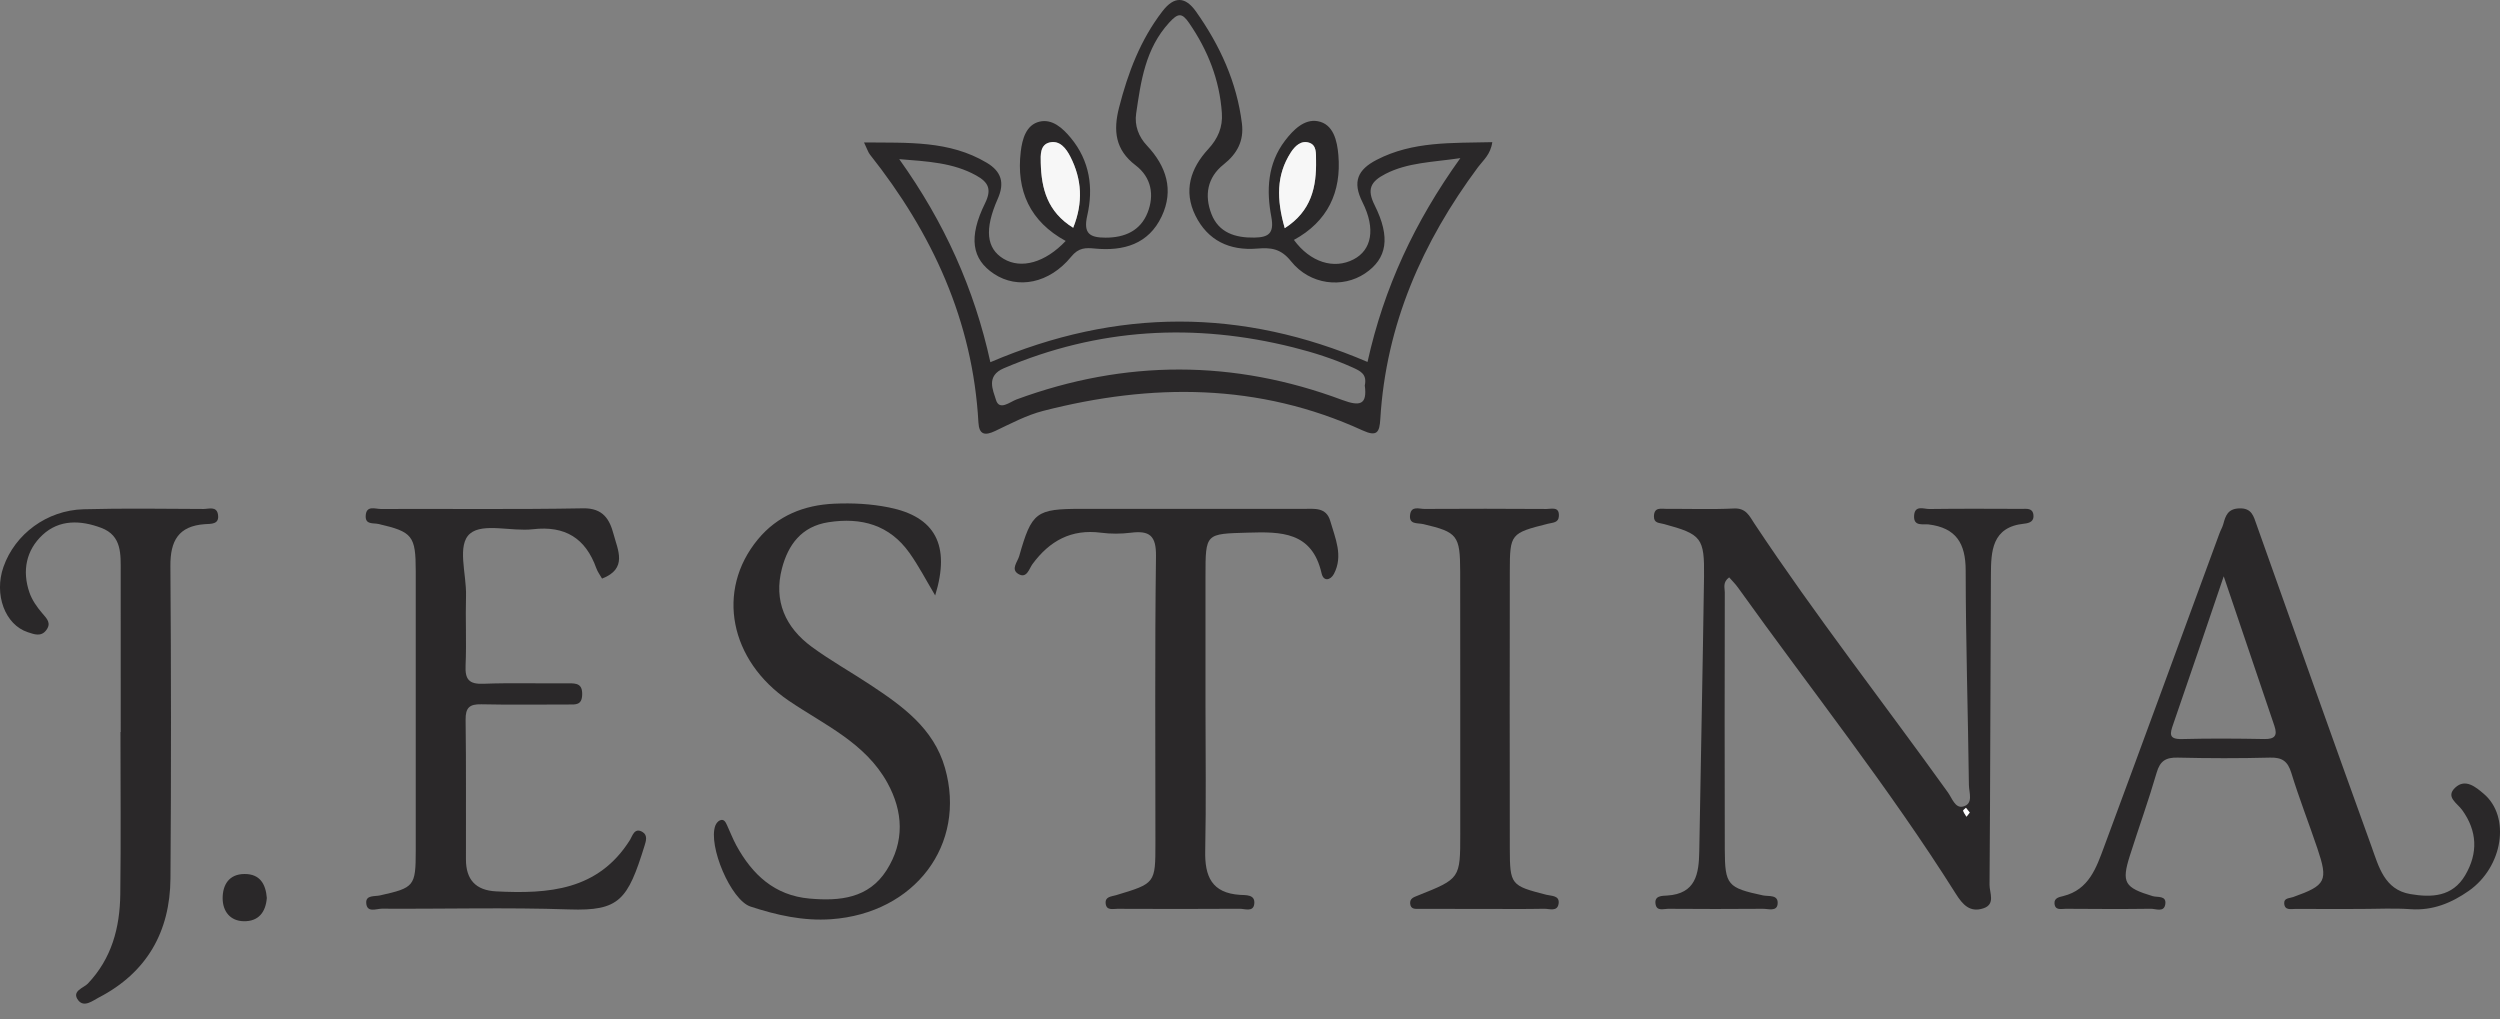 <?xml version="1.0" encoding="utf-8"?>
<!-- Generator: Adobe Illustrator 16.0.0, SVG Export Plug-In . SVG Version: 6.00 Build 0)  -->
<!DOCTYPE svg PUBLIC "-//W3C//DTD SVG 1.0//EN" "http://www.w3.org/TR/2001/REC-SVG-20010904/DTD/svg10.dtd">
<svg version="1.0" id="Layer_1" xmlns="http://www.w3.org/2000/svg" xmlns:xlink="http://www.w3.org/1999/xlink" x="0px" y="0px"
	 width="108.993px" height="44.431px" viewBox="0 0 108.993 44.431" enable-background="new 0 0 108.993 44.431"
	 xml:space="preserve">
<rect x="0" y="0" width="108.993" height="44.431" fill="#808080" stroke="none"/>
<path fill-rule="evenodd" clip-rule="evenodd" fill="#2A2829" d="M37.669,6.21c1.914,0.021,3.713-0.093,5.355,0.888
	c0.633,0.378,0.783,0.874,0.478,1.563c-0.595,1.343-0.497,2.172,0.251,2.622c0.768,0.46,1.815,0.168,2.708-0.778
	c-1.552-0.846-2.163-2.186-1.959-3.897c0.064-0.538,0.231-1.167,0.82-1.305c0.551-0.129,1.002,0.274,1.361,0.708
	c0.832,1.005,0.994,2.183,0.718,3.388c-0.185,0.802,0.131,0.959,0.793,0.962c0.836,0.003,1.525-0.297,1.838-1.091
	c0.304-0.771,0.162-1.542-0.522-2.062c-0.896-0.681-0.979-1.517-0.722-2.52c0.389-1.516,0.929-2.951,1.897-4.205
	c0.513-0.663,0.996-0.633,1.458,0.021c1.04,1.47,1.776,3.068,2.001,4.875c0.095,0.759-0.205,1.321-0.797,1.79
	c-0.717,0.568-0.844,1.353-0.532,2.159c0.317,0.819,1.043,1.043,1.865,1.03c0.608-0.01,0.885-0.166,0.746-0.904
	c-0.217-1.152-0.171-2.313,0.598-3.323c0.368-0.484,0.845-0.947,1.417-0.849c0.7,0.121,0.856,0.868,0.908,1.473
	c0.139,1.621-0.468,2.905-1.938,3.704c0.711,0.973,1.741,1.298,2.605,0.847c0.781-0.408,0.972-1.322,0.384-2.492
	c-0.448-0.891-0.208-1.417,0.617-1.845c1.581-0.819,3.274-0.728,5.043-0.772c-0.075,0.54-0.396,0.787-0.62,1.087
	c-2.429,3.27-4.015,6.868-4.262,10.981c-0.034,0.584-0.144,0.788-0.778,0.497c-4.523-2.069-9.192-2.061-13.917-0.85
	c-0.728,0.187-1.414,0.554-2.1,0.879c-0.446,0.212-0.696,0.16-0.726-0.369c-0.245-4.436-2.011-8.255-4.733-11.688
	C37.843,6.628,37.804,6.489,37.669,6.21z M63.667,6.894c-1.24,0.182-2.288,0.188-3.262,0.686c-0.647,0.332-0.825,0.668-0.475,1.365
	c0.705,1.409,0.539,2.333-0.418,2.975c-0.978,0.656-2.396,0.508-3.226-0.529c-0.452-0.566-0.891-0.602-1.482-0.553
	c-1.198,0.098-2.149-0.35-2.688-1.441c-0.53-1.075-0.215-2.058,0.559-2.896c0.424-0.458,0.638-0.959,0.595-1.573
	C53.171,3.483,52.659,2.19,51.84,1c-0.313-0.455-0.484-0.433-0.867-0.014c-1.04,1.137-1.233,2.549-1.44,3.964
	c-0.076,0.521,0.105,1.009,0.471,1.397c0.848,0.901,1.182,1.94,0.643,3.085c-0.571,1.212-1.663,1.525-2.918,1.404
	c-0.4-0.039-0.705-0.042-1.028,0.355c-0.951,1.168-2.334,1.431-3.365,0.749c-0.968-0.64-1.123-1.589-0.391-3.077
	c0.3-0.609,0.151-0.918-0.392-1.217c-1.009-0.556-2.104-0.607-3.349-0.708c1.971,2.755,3.277,5.667,3.973,8.853
	c5.522-2.363,10.973-2.356,16.443-0.011C60.336,12.549,61.667,9.683,63.667,6.894z M59.501,16.809
	c0.102-0.491-0.167-0.625-0.546-0.795c-0.829-0.373-1.685-0.646-2.561-0.866c-4.309-1.083-8.519-0.844-12.63,0.907
	c-0.791,0.336-0.467,0.961-0.344,1.374c0.147,0.496,0.607,0.093,0.897-0.014c4.739-1.744,9.479-1.742,14.202,0.023
	C59.292,17.726,59.613,17.647,59.501,16.809z M46.788,9.93c0.445-1.107,0.377-2.113-0.122-3.096
	c-0.187-0.368-0.46-0.721-0.896-0.625c-0.428,0.094-0.406,0.543-0.396,0.9C45.403,8.223,45.66,9.234,46.788,9.93z M56.011,9.948
	c1.165-0.743,1.389-1.801,1.364-2.97c-0.006-0.287,0.032-0.644-0.293-0.755c-0.358-0.123-0.631,0.151-0.806,0.421
	C55.641,7.63,55.652,8.687,56.011,9.948z"/>
<path fill-rule="evenodd" clip-rule="evenodd" fill="#2A2829" d="M75.386,25.171c-0.292,0.216-0.189,0.454-0.19,0.652
	c-0.006,3.738-0.011,7.475,0,11.212c0.005,1.557,0.122,1.67,1.665,2.002c0.248,0.053,0.689-0.051,0.637,0.385
	c-0.04,0.326-0.41,0.197-0.638,0.199c-1.379,0.012-2.758,0.01-4.137,0c-0.191-0.001-0.482,0.113-0.542-0.186
	c-0.078-0.395,0.284-0.378,0.502-0.392c1.254-0.078,1.383-0.95,1.4-1.921c0.068-3.99,0.151-7.979,0.208-11.968
	c0.023-1.713-0.107-1.861-1.748-2.308c-0.211-0.058-0.443-0.027-0.436-0.343c0.012-0.41,0.317-0.316,0.553-0.318
	c0.979-0.006,1.961,0.03,2.938-0.017c0.527-0.025,0.674,0.333,0.888,0.656c2.663,4.015,5.632,7.811,8.438,11.723
	c0.181,0.253,0.316,0.7,0.657,0.616c0.469-0.115,0.261-0.612,0.258-0.936c-0.039-3.119-0.137-6.238-0.141-9.357
	c-0.001-1.18-0.415-1.859-1.617-2.007c-0.241-0.03-0.657,0.104-0.632-0.375c0.025-0.486,0.424-0.293,0.666-0.297
	c1.343-0.018,2.686-0.011,4.028-0.006c0.204,0.001,0.468-0.049,0.508,0.255c0.038,0.284-0.162,0.366-0.401,0.39
	c-1.416,0.146-1.447,1.204-1.452,2.248c-0.023,4.499-0.025,8.999-0.06,13.498c-0.002,0.344,0.271,0.849-0.271,1.025
	c-0.576,0.189-0.892-0.146-1.199-0.635c-2.916-4.63-6.323-8.914-9.503-13.358C75.653,25.453,75.511,25.314,75.386,25.171z
	 M85.875,35.426c-0.053-0.066-0.108-0.138-0.164-0.209c-0.044,0.045-0.132,0.104-0.122,0.131c0.029,0.092,0.094,0.173,0.145,0.258
	C85.775,35.555,85.814,35.504,85.875,35.426z"/>
<path fill-rule="evenodd" clip-rule="evenodd" fill="#2A2829" d="M102.916,39.628c-0.943,0.001-1.888,0.005-2.831-0.002
	c-0.199-0.001-0.483,0.082-0.5-0.244c-0.013-0.234,0.223-0.215,0.389-0.273c1.438-0.511,1.536-0.704,1.055-2.127
	c-0.371-1.098-0.794-2.179-1.134-3.286c-0.156-0.509-0.399-0.679-0.925-0.666c-1.343,0.035-2.687,0.032-4.029,0
	c-0.514-0.012-0.767,0.14-0.916,0.653c-0.354,1.217-0.785,2.41-1.168,3.619c-0.374,1.179-0.236,1.396,0.993,1.767
	c0.208,0.063,0.609-0.039,0.551,0.352c-0.055,0.37-0.414,0.196-0.633,0.199c-1.234,0.017-2.469,0.009-3.703,0.001
	c-0.196-0.001-0.478,0.09-0.495-0.244c-0.012-0.231,0.217-0.27,0.382-0.311c1.126-0.28,1.445-1.243,1.783-2.154
	c1.688-4.55,3.354-9.109,5.03-13.664c0.049-0.135,0.128-0.262,0.165-0.4c0.098-0.364,0.195-0.663,0.688-0.684
	c0.562-0.024,0.632,0.347,0.768,0.727c1.661,4.673,3.318,9.35,5.005,14.015c0.313,0.867,0.56,1.878,1.687,2.072
	c0.92,0.158,1.837,0.129,2.396-0.817c0.572-0.972,0.528-1.935-0.132-2.849c-0.221-0.304-0.737-0.567-0.3-0.975
	c0.442-0.411,0.896-0.023,1.238,0.266c1.186,1.001,0.843,3.193-0.648,4.236c-0.759,0.531-1.574,0.866-2.537,0.799
	C104.371,39.587,103.642,39.627,102.916,39.628z M96.948,25.125c-0.797,2.341-1.489,4.395-2.2,6.443
	c-0.142,0.409-0.222,0.669,0.386,0.653c1.194-0.032,2.392-0.023,3.587-0.001c0.456,0.008,0.578-0.153,0.437-0.571
	C98.451,29.569,97.747,27.486,96.948,25.125z"/>
<path fill-rule="evenodd" clip-rule="evenodd" fill="#2A2829" d="M26.248,25.225c-0.082-0.145-0.192-0.288-0.25-0.451
	c-0.468-1.308-1.357-1.863-2.763-1.701c-0.931,0.108-2.171-0.286-2.738,0.187c-0.591,0.493-0.154,1.77-0.18,2.704
	c-0.029,1.015,0.026,2.033-0.019,3.047c-0.027,0.603,0.143,0.823,0.774,0.799c1.232-0.047,2.467-0.006,3.701-0.02
	c0.371-0.004,0.625,0.022,0.608,0.506c-0.016,0.452-0.29,0.419-0.588,0.418c-1.27-0.001-2.54,0.02-3.81-0.009
	c-0.512-0.011-0.69,0.146-0.684,0.674c0.028,2.032,0.01,4.064,0.015,6.096c0.002,0.868,0.42,1.341,1.313,1.386
	c2.282,0.116,4.452-0.031,5.842-2.248c0.101-0.162,0.191-0.556,0.547-0.338c0.231,0.142,0.145,0.401,0.084,0.597
	c-0.734,2.367-1.096,2.851-3.287,2.776c-2.718-0.092-5.441-0.016-8.163-0.032c-0.24-0.001-0.664,0.199-0.684-0.26
	c-0.015-0.339,0.37-0.268,0.596-0.318c1.5-0.334,1.562-0.4,1.563-1.943c0.003-4.063,0.003-8.127,0-12.191
	c-0.001-1.549-0.14-1.719-1.627-2.06c-0.23-0.053-0.569,0.04-0.555-0.349c0.018-0.481,0.417-0.304,0.66-0.305
	c2.939-0.012,5.879,0.025,8.817-0.029c0.875-0.017,1.161,0.488,1.33,1.128C26.932,23.979,27.373,24.791,26.248,25.225z"/>
<path fill-rule="evenodd" clip-rule="evenodd" fill="#2A2829" d="M40.771,25.959c-0.395-0.661-0.716-1.285-1.119-1.851
	c-0.87-1.225-2.096-1.564-3.538-1.34c-1.173,0.183-1.752,0.982-2.022,2.01c-0.373,1.417,0.148,2.58,1.302,3.425
	c0.814,0.596,1.7,1.092,2.542,1.649c1.4,0.925,2.767,1.893,3.262,3.625c0.955,3.347-1.318,6.341-4.961,6.598
	c-1.225,0.086-2.379-0.179-3.515-0.551c-0.86-0.281-1.861-2.659-1.535-3.532c0.034-0.09,0.115-0.192,0.201-0.228
	c0.177-0.072,0.247,0.078,0.307,0.209c0.137,0.295,0.253,0.602,0.408,0.887c0.697,1.272,1.666,2.18,3.19,2.315
	c1.316,0.117,2.579-0.006,3.361-1.238c0.786-1.237,0.731-2.549,0.029-3.818c-0.964-1.741-2.75-2.521-4.292-3.568
	c-2.57-1.745-3.196-4.799-1.35-7.035c0.856-1.037,2.016-1.5,3.337-1.557c0.796-0.034,1.587,0.004,2.38,0.164
	C40.759,22.525,41.45,23.754,40.771,25.959z"/>
<path fill-rule="evenodd" clip-rule="evenodd" fill="#2A2829" d="M52.556,30.781c0,2.105,0.032,4.21-0.012,6.315
	c-0.024,1.109,0.282,1.837,1.516,1.918c0.246,0.017,0.68-0.031,0.621,0.404c-0.047,0.355-0.413,0.2-0.634,0.202
	c-1.779,0.013-3.557,0.009-5.335,0.002c-0.195,0-0.476,0.085-0.508-0.232c-0.031-0.302,0.243-0.301,0.444-0.36
	c1.722-0.516,1.724-0.517,1.725-2.259c0.002-4.174-0.03-8.349,0.025-12.522c0.012-0.902-0.284-1.125-1.093-1.024
	c-0.429,0.053-0.876,0.056-1.304,0c-1.293-0.169-2.24,0.352-2.988,1.368c-0.146,0.197-0.247,0.654-0.62,0.428
	c-0.336-0.204-0.031-0.522,0.042-0.778c0.546-1.921,0.732-2.059,2.709-2.058c3.23,0.001,6.46,0.001,9.691,0
	c0.471,0,0.985-0.081,1.161,0.529c0.217,0.755,0.573,1.516,0.16,2.305c-0.144,0.276-0.454,0.352-0.539-0.024
	c-0.414-1.818-1.762-1.817-3.215-1.773c-1.845,0.055-1.846,0.014-1.846,1.899C52.556,27.007,52.556,28.894,52.556,30.781z"/>
<path fill-rule="evenodd" clip-rule="evenodd" fill="#2A2829" d="M5.263,31.913c0-2.324,0.002-4.648-0.001-6.972
	c-0.001-0.765,0.062-1.586-0.848-1.928c-0.893-0.335-1.826-0.376-2.561,0.31c-0.715,0.667-0.892,1.566-0.572,2.503
	c0.112,0.33,0.331,0.643,0.561,0.91c0.206,0.239,0.408,0.433,0.17,0.743c-0.228,0.297-0.529,0.171-0.796,0.085
	c-0.998-0.323-1.487-1.649-1.064-2.851c0.502-1.428,1.891-2.468,3.494-2.511c1.742-0.047,3.486-0.02,5.229-0.012
	c0.226,0,0.566-0.131,0.627,0.234c0.076,0.452-0.304,0.409-0.579,0.429c-1.146,0.083-1.502,0.731-1.494,1.824
	c0.033,4.539,0.036,9.079,0.003,13.618c-0.017,2.324-1.031,4.113-3.132,5.198c-0.252,0.13-0.634,0.447-0.889,0.117
	c-0.31-0.402,0.237-0.537,0.418-0.727c1.045-1.099,1.396-2.443,1.415-3.89c0.031-2.36,0.008-4.721,0.008-7.081
	C5.256,31.913,5.26,31.913,5.263,31.913z"/>
<path fill-rule="evenodd" clip-rule="evenodd" fill="#2A2829" d="M64.607,39.626c-0.906,0-1.813,0.002-2.72-0.001
	c-0.171-0.001-0.383,0.031-0.407-0.225c-0.023-0.229,0.153-0.284,0.329-0.354c1.857-0.741,1.854-0.743,1.854-2.699
	c-0.002-3.807,0.003-7.615-0.003-11.423c-0.003-1.583-0.118-1.724-1.603-2.073c-0.264-0.062-0.65,0.032-0.578-0.429
	c0.059-0.377,0.398-0.233,0.616-0.234c1.777-0.011,3.555-0.009,5.331,0.002c0.217,0.001,0.561-0.12,0.537,0.311
	c-0.015,0.295-0.262,0.279-0.472,0.332c-1.635,0.41-1.665,0.44-1.667,2.071c-0.006,4.025-0.007,8.05,0,12.076
	c0.003,1.6,0.043,1.632,1.593,2.029c0.223,0.058,0.588,0.024,0.534,0.39c-0.054,0.362-0.404,0.217-0.626,0.221
	C66.42,39.637,65.513,39.627,64.607,39.626z"/>
<path fill-rule="evenodd" clip-rule="evenodd" fill="#2A2829" d="M11.633,39.148c-0.049,0.626-0.367,1.028-1.009,1.015
	c-0.598-0.013-0.914-0.442-0.917-0.995c-0.003-0.587,0.274-1.061,0.952-1.064C11.331,38.099,11.584,38.539,11.633,39.148z"/>
<path fill-rule="evenodd" clip-rule="evenodd" fill="#F7F7F7" d="M46.788,9.93c-1.127-0.696-1.384-1.707-1.414-2.821
	c-0.01-0.356-0.031-0.806,0.396-0.9c0.436-0.096,0.709,0.258,0.896,0.625C47.165,7.816,47.232,8.822,46.788,9.93z"/>
<path fill-rule="evenodd" clip-rule="evenodd" fill="#F7F7F7" d="M56.011,9.948c-0.359-1.261-0.37-2.317,0.266-3.303
	c0.175-0.271,0.447-0.544,0.806-0.421c0.325,0.111,0.287,0.468,0.293,0.755C57.4,8.147,57.176,9.205,56.011,9.948z"/>
<path fill-rule="evenodd" clip-rule="evenodd" fill="#FEFEFE" d="M85.875,35.426c-0.062,0.078-0.101,0.129-0.142,0.18
	c-0.051-0.085-0.115-0.166-0.145-0.258c-0.01-0.027,0.078-0.086,0.122-0.131C85.767,35.289,85.823,35.36,85.875,35.426z"/>
</svg>
